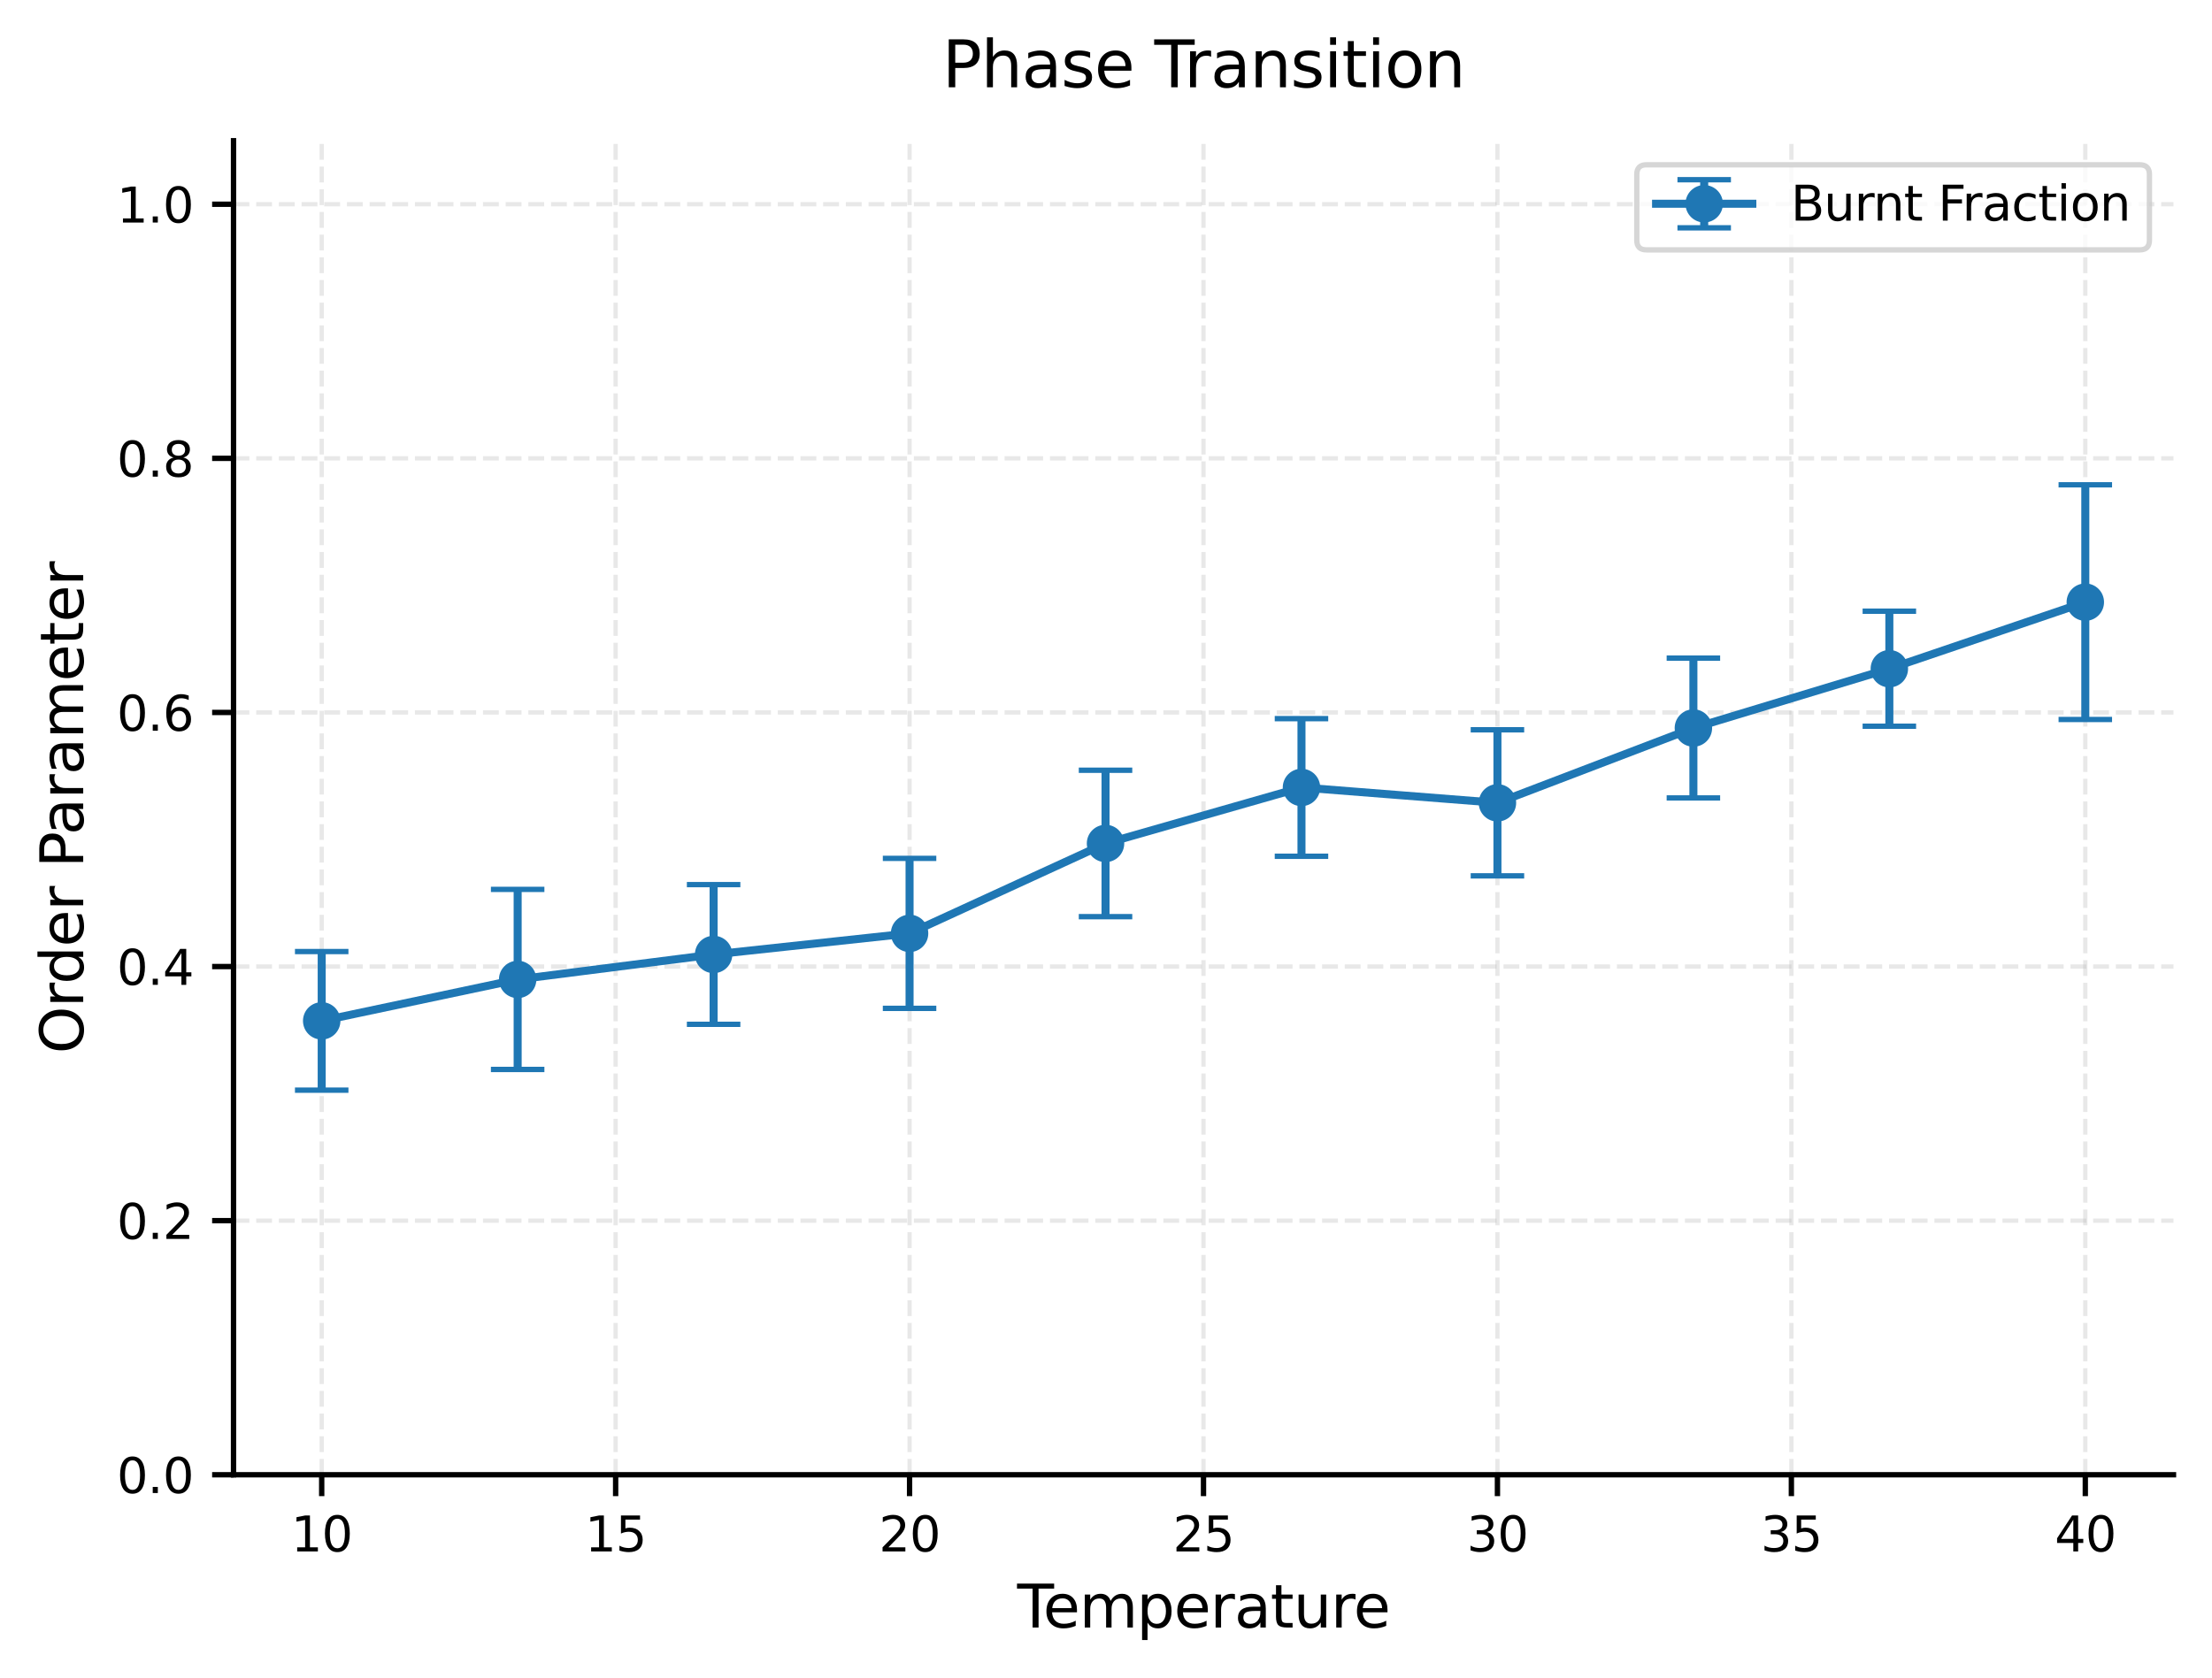 <?xml version="1.0" encoding="utf-8" standalone="no"?>
<!DOCTYPE svg PUBLIC "-//W3C//DTD SVG 1.1//EN"
  "http://www.w3.org/Graphics/SVG/1.1/DTD/svg11.dtd">
<svg xmlns:xlink="http://www.w3.org/1999/xlink" width="413.559pt" height="313.854pt" viewBox="0 0 413.559 313.854" xmlns="http://www.w3.org/2000/svg" version="1.1">
 <defs>
  <style type="text/css">*{stroke-linejoin: round; stroke-linecap: butt}</style>
 </defs>
 <g id="figure_1">
  <g id="patch_1">
   <path d="M 0 313.854 
L 413.559 313.854 
L 413.559 0 
L 0 0 
z
" style="fill: #ffffff"/>
  </g>
  <g id="axes_1">
   <g id="patch_2">
    <path d="M 43.659 275.798 
L 406.359 275.798 
L 406.359 26.318 
L 43.659 26.318 
z
" style="fill: #ffffff"/>
   </g>
   <g id="matplotlib.axis_1">
    <g id="xtick_1">
     <g id="line2d_1">
      <path d="M 60.145 275.798 
L 60.145 26.318 
" clip-path="url(#pd888fa3dce)" style="fill: none; stroke-dasharray: 2.96,1.28; stroke-dashoffset: 0; stroke: #b0b0b0; stroke-opacity: 0.3; stroke-width: 0.8"/>
     </g>
     <g id="line2d_2">
      <defs>
       <path id="m6807420e54" d="M 0 0 
L 0 4 
" style="stroke: #000000"/>
      </defs>
      <g>
       <use xlink:href="#m6807420e54" x="60.145" y="275.798" style="stroke: #000000"/>
      </g>
     </g>
     <g id="text_1">
      <!-- 10 -->
      <g transform="translate(54.419 290.137) scale(0.09 -0.09)">
       <defs>
        <path id="DejaVuSans-31" d="M 794 531 
L 1825 531 
L 1825 4091 
L 703 3866 
L 703 4441 
L 1819 4666 
L 2450 4666 
L 2450 531 
L 3481 531 
L 3481 0 
L 794 0 
L 794 531 
z
" transform="scale(0.016)"/>
        <path id="DejaVuSans-30" d="M 2034 4250 
Q 1547 4250 1301 3770 
Q 1056 3291 1056 2328 
Q 1056 1369 1301 889 
Q 1547 409 2034 409 
Q 2525 409 2770 889 
Q 3016 1369 3016 2328 
Q 3016 3291 2770 3770 
Q 2525 4250 2034 4250 
z
M 2034 4750 
Q 2819 4750 3233 4129 
Q 3647 3509 3647 2328 
Q 3647 1150 3233 529 
Q 2819 -91 2034 -91 
Q 1250 -91 836 529 
Q 422 1150 422 2328 
Q 422 3509 836 4129 
Q 1250 4750 2034 4750 
z
" transform="scale(0.016)"/>
       </defs>
       <use xlink:href="#DejaVuSans-31"/>
       <use xlink:href="#DejaVuSans-30" transform="translate(63.623 0)"/>
      </g>
     </g>
    </g>
    <g id="xtick_2">
     <g id="line2d_3">
      <path d="M 115.1 275.798 
L 115.1 26.318 
" clip-path="url(#pd888fa3dce)" style="fill: none; stroke-dasharray: 2.96,1.28; stroke-dashoffset: 0; stroke: #b0b0b0; stroke-opacity: 0.3; stroke-width: 0.8"/>
     </g>
     <g id="line2d_4">
      <g>
       <use xlink:href="#m6807420e54" x="115.1" y="275.798" style="stroke: #000000"/>
      </g>
     </g>
     <g id="text_2">
      <!-- 15 -->
      <g transform="translate(109.373 290.137) scale(0.09 -0.09)">
       <defs>
        <path id="DejaVuSans-35" d="M 691 4666 
L 3169 4666 
L 3169 4134 
L 1269 4134 
L 1269 2991 
Q 1406 3038 1543 3061 
Q 1681 3084 1819 3084 
Q 2600 3084 3056 2656 
Q 3513 2228 3513 1497 
Q 3513 744 3044 326 
Q 2575 -91 1722 -91 
Q 1428 -91 1123 -41 
Q 819 9 494 109 
L 494 744 
Q 775 591 1075 516 
Q 1375 441 1709 441 
Q 2250 441 2565 725 
Q 2881 1009 2881 1497 
Q 2881 1984 2565 2268 
Q 2250 2553 1709 2553 
Q 1456 2553 1204 2497 
Q 953 2441 691 2322 
L 691 4666 
z
" transform="scale(0.016)"/>
       </defs>
       <use xlink:href="#DejaVuSans-31"/>
       <use xlink:href="#DejaVuSans-35" transform="translate(63.623 0)"/>
      </g>
     </g>
    </g>
    <g id="xtick_3">
     <g id="line2d_5">
      <path d="M 170.054 275.798 
L 170.054 26.318 
" clip-path="url(#pd888fa3dce)" style="fill: none; stroke-dasharray: 2.96,1.28; stroke-dashoffset: 0; stroke: #b0b0b0; stroke-opacity: 0.3; stroke-width: 0.8"/>
     </g>
     <g id="line2d_6">
      <g>
       <use xlink:href="#m6807420e54" x="170.054" y="275.798" style="stroke: #000000"/>
      </g>
     </g>
     <g id="text_3">
      <!-- 20 -->
      <g transform="translate(164.328 290.137) scale(0.09 -0.09)">
       <defs>
        <path id="DejaVuSans-32" d="M 1228 531 
L 3431 531 
L 3431 0 
L 469 0 
L 469 531 
Q 828 903 1448 1529 
Q 2069 2156 2228 2338 
Q 2531 2678 2651 2914 
Q 2772 3150 2772 3378 
Q 2772 3750 2511 3984 
Q 2250 4219 1831 4219 
Q 1534 4219 1204 4116 
Q 875 4013 500 3803 
L 500 4441 
Q 881 4594 1212 4672 
Q 1544 4750 1819 4750 
Q 2544 4750 2975 4387 
Q 3406 4025 3406 3419 
Q 3406 3131 3298 2873 
Q 3191 2616 2906 2266 
Q 2828 2175 2409 1742 
Q 1991 1309 1228 531 
z
" transform="scale(0.016)"/>
       </defs>
       <use xlink:href="#DejaVuSans-32"/>
       <use xlink:href="#DejaVuSans-30" transform="translate(63.623 0)"/>
      </g>
     </g>
    </g>
    <g id="xtick_4">
     <g id="line2d_7">
      <path d="M 225.009 275.798 
L 225.009 26.318 
" clip-path="url(#pd888fa3dce)" style="fill: none; stroke-dasharray: 2.96,1.28; stroke-dashoffset: 0; stroke: #b0b0b0; stroke-opacity: 0.3; stroke-width: 0.8"/>
     </g>
     <g id="line2d_8">
      <g>
       <use xlink:href="#m6807420e54" x="225.009" y="275.798" style="stroke: #000000"/>
      </g>
     </g>
     <g id="text_4">
      <!-- 25 -->
      <g transform="translate(219.282 290.137) scale(0.09 -0.09)">
       <use xlink:href="#DejaVuSans-32"/>
       <use xlink:href="#DejaVuSans-35" transform="translate(63.623 0)"/>
      </g>
     </g>
    </g>
    <g id="xtick_5">
     <g id="line2d_9">
      <path d="M 279.963 275.798 
L 279.963 26.318 
" clip-path="url(#pd888fa3dce)" style="fill: none; stroke-dasharray: 2.96,1.28; stroke-dashoffset: 0; stroke: #b0b0b0; stroke-opacity: 0.3; stroke-width: 0.8"/>
     </g>
     <g id="line2d_10">
      <g>
       <use xlink:href="#m6807420e54" x="279.963" y="275.798" style="stroke: #000000"/>
      </g>
     </g>
     <g id="text_5">
      <!-- 30 -->
      <g transform="translate(274.237 290.137) scale(0.09 -0.09)">
       <defs>
        <path id="DejaVuSans-33" d="M 2597 2516 
Q 3050 2419 3304 2112 
Q 3559 1806 3559 1356 
Q 3559 666 3084 287 
Q 2609 -91 1734 -91 
Q 1441 -91 1130 -33 
Q 819 25 488 141 
L 488 750 
Q 750 597 1062 519 
Q 1375 441 1716 441 
Q 2309 441 2620 675 
Q 2931 909 2931 1356 
Q 2931 1769 2642 2001 
Q 2353 2234 1838 2234 
L 1294 2234 
L 1294 2753 
L 1863 2753 
Q 2328 2753 2575 2939 
Q 2822 3125 2822 3475 
Q 2822 3834 2567 4026 
Q 2313 4219 1838 4219 
Q 1578 4219 1281 4162 
Q 984 4106 628 3988 
L 628 4550 
Q 988 4650 1302 4700 
Q 1616 4750 1894 4750 
Q 2613 4750 3031 4423 
Q 3450 4097 3450 3541 
Q 3450 3153 3228 2886 
Q 3006 2619 2597 2516 
z
" transform="scale(0.016)"/>
       </defs>
       <use xlink:href="#DejaVuSans-33"/>
       <use xlink:href="#DejaVuSans-30" transform="translate(63.623 0)"/>
      </g>
     </g>
    </g>
    <g id="xtick_6">
     <g id="line2d_11">
      <path d="M 334.918 275.798 
L 334.918 26.318 
" clip-path="url(#pd888fa3dce)" style="fill: none; stroke-dasharray: 2.96,1.28; stroke-dashoffset: 0; stroke: #b0b0b0; stroke-opacity: 0.3; stroke-width: 0.8"/>
     </g>
     <g id="line2d_12">
      <g>
       <use xlink:href="#m6807420e54" x="334.918" y="275.798" style="stroke: #000000"/>
      </g>
     </g>
     <g id="text_6">
      <!-- 35 -->
      <g transform="translate(329.192 290.137) scale(0.09 -0.09)">
       <use xlink:href="#DejaVuSans-33"/>
       <use xlink:href="#DejaVuSans-35" transform="translate(63.623 0)"/>
      </g>
     </g>
    </g>
    <g id="xtick_7">
     <g id="line2d_13">
      <path d="M 389.872 275.798 
L 389.872 26.318 
" clip-path="url(#pd888fa3dce)" style="fill: none; stroke-dasharray: 2.96,1.28; stroke-dashoffset: 0; stroke: #b0b0b0; stroke-opacity: 0.3; stroke-width: 0.8"/>
     </g>
     <g id="line2d_14">
      <g>
       <use xlink:href="#m6807420e54" x="389.872" y="275.798" style="stroke: #000000"/>
      </g>
     </g>
     <g id="text_7">
      <!-- 40 -->
      <g transform="translate(384.146 290.137) scale(0.09 -0.09)">
       <defs>
        <path id="DejaVuSans-34" d="M 2419 4116 
L 825 1625 
L 2419 1625 
L 2419 4116 
z
M 2253 4666 
L 3047 4666 
L 3047 1625 
L 3713 1625 
L 3713 1100 
L 3047 1100 
L 3047 0 
L 2419 0 
L 2419 1100 
L 313 1100 
L 313 1709 
L 2253 4666 
z
" transform="scale(0.016)"/>
       </defs>
       <use xlink:href="#DejaVuSans-34"/>
       <use xlink:href="#DejaVuSans-30" transform="translate(63.623 0)"/>
      </g>
     </g>
    </g>
    <g id="text_8">
     <!-- Temperature -->
     <g transform="translate(190.172 304.367) scale(0.11 -0.11)">
      <defs>
       <path id="DejaVuSans-54" d="M -19 4666 
L 3928 4666 
L 3928 4134 
L 2272 4134 
L 2272 0 
L 1638 0 
L 1638 4134 
L -19 4134 
L -19 4666 
z
" transform="scale(0.016)"/>
       <path id="DejaVuSans-65" d="M 3597 1894 
L 3597 1613 
L 953 1613 
Q 991 1019 1311 708 
Q 1631 397 2203 397 
Q 2534 397 2845 478 
Q 3156 559 3463 722 
L 3463 178 
Q 3153 47 2828 -22 
Q 2503 -91 2169 -91 
Q 1331 -91 842 396 
Q 353 884 353 1716 
Q 353 2575 817 3079 
Q 1281 3584 2069 3584 
Q 2775 3584 3186 3129 
Q 3597 2675 3597 1894 
z
M 3022 2063 
Q 3016 2534 2758 2815 
Q 2500 3097 2075 3097 
Q 1594 3097 1305 2825 
Q 1016 2553 972 2059 
L 3022 2063 
z
" transform="scale(0.016)"/>
       <path id="DejaVuSans-6d" d="M 3328 2828 
Q 3544 3216 3844 3400 
Q 4144 3584 4550 3584 
Q 5097 3584 5394 3201 
Q 5691 2819 5691 2113 
L 5691 0 
L 5113 0 
L 5113 2094 
Q 5113 2597 4934 2840 
Q 4756 3084 4391 3084 
Q 3944 3084 3684 2787 
Q 3425 2491 3425 1978 
L 3425 0 
L 2847 0 
L 2847 2094 
Q 2847 2600 2669 2842 
Q 2491 3084 2119 3084 
Q 1678 3084 1418 2786 
Q 1159 2488 1159 1978 
L 1159 0 
L 581 0 
L 581 3500 
L 1159 3500 
L 1159 2956 
Q 1356 3278 1631 3431 
Q 1906 3584 2284 3584 
Q 2666 3584 2933 3390 
Q 3200 3197 3328 2828 
z
" transform="scale(0.016)"/>
       <path id="DejaVuSans-70" d="M 1159 525 
L 1159 -1331 
L 581 -1331 
L 581 3500 
L 1159 3500 
L 1159 2969 
Q 1341 3281 1617 3432 
Q 1894 3584 2278 3584 
Q 2916 3584 3314 3078 
Q 3713 2572 3713 1747 
Q 3713 922 3314 415 
Q 2916 -91 2278 -91 
Q 1894 -91 1617 61 
Q 1341 213 1159 525 
z
M 3116 1747 
Q 3116 2381 2855 2742 
Q 2594 3103 2138 3103 
Q 1681 3103 1420 2742 
Q 1159 2381 1159 1747 
Q 1159 1113 1420 752 
Q 1681 391 2138 391 
Q 2594 391 2855 752 
Q 3116 1113 3116 1747 
z
" transform="scale(0.016)"/>
       <path id="DejaVuSans-72" d="M 2631 2963 
Q 2534 3019 2420 3045 
Q 2306 3072 2169 3072 
Q 1681 3072 1420 2755 
Q 1159 2438 1159 1844 
L 1159 0 
L 581 0 
L 581 3500 
L 1159 3500 
L 1159 2956 
Q 1341 3275 1631 3429 
Q 1922 3584 2338 3584 
Q 2397 3584 2469 3576 
Q 2541 3569 2628 3553 
L 2631 2963 
z
" transform="scale(0.016)"/>
       <path id="DejaVuSans-61" d="M 2194 1759 
Q 1497 1759 1228 1600 
Q 959 1441 959 1056 
Q 959 750 1161 570 
Q 1363 391 1709 391 
Q 2188 391 2477 730 
Q 2766 1069 2766 1631 
L 2766 1759 
L 2194 1759 
z
M 3341 1997 
L 3341 0 
L 2766 0 
L 2766 531 
Q 2569 213 2275 61 
Q 1981 -91 1556 -91 
Q 1019 -91 701 211 
Q 384 513 384 1019 
Q 384 1609 779 1909 
Q 1175 2209 1959 2209 
L 2766 2209 
L 2766 2266 
Q 2766 2663 2505 2880 
Q 2244 3097 1772 3097 
Q 1472 3097 1187 3025 
Q 903 2953 641 2809 
L 641 3341 
Q 956 3463 1253 3523 
Q 1550 3584 1831 3584 
Q 2591 3584 2966 3190 
Q 3341 2797 3341 1997 
z
" transform="scale(0.016)"/>
       <path id="DejaVuSans-74" d="M 1172 4494 
L 1172 3500 
L 2356 3500 
L 2356 3053 
L 1172 3053 
L 1172 1153 
Q 1172 725 1289 603 
Q 1406 481 1766 481 
L 2356 481 
L 2356 0 
L 1766 0 
Q 1100 0 847 248 
Q 594 497 594 1153 
L 594 3053 
L 172 3053 
L 172 3500 
L 594 3500 
L 594 4494 
L 1172 4494 
z
" transform="scale(0.016)"/>
       <path id="DejaVuSans-75" d="M 544 1381 
L 544 3500 
L 1119 3500 
L 1119 1403 
Q 1119 906 1312 657 
Q 1506 409 1894 409 
Q 2359 409 2629 706 
Q 2900 1003 2900 1516 
L 2900 3500 
L 3475 3500 
L 3475 0 
L 2900 0 
L 2900 538 
Q 2691 219 2414 64 
Q 2138 -91 1772 -91 
Q 1169 -91 856 284 
Q 544 659 544 1381 
z
M 1991 3584 
L 1991 3584 
z
" transform="scale(0.016)"/>
      </defs>
      <use xlink:href="#DejaVuSans-54"/>
      <use xlink:href="#DejaVuSans-65" transform="translate(44.084 0)"/>
      <use xlink:href="#DejaVuSans-6d" transform="translate(105.607 0)"/>
      <use xlink:href="#DejaVuSans-70" transform="translate(203.02 0)"/>
      <use xlink:href="#DejaVuSans-65" transform="translate(266.496 0)"/>
      <use xlink:href="#DejaVuSans-72" transform="translate(328.02 0)"/>
      <use xlink:href="#DejaVuSans-61" transform="translate(369.133 0)"/>
      <use xlink:href="#DejaVuSans-74" transform="translate(430.412 0)"/>
      <use xlink:href="#DejaVuSans-75" transform="translate(469.621 0)"/>
      <use xlink:href="#DejaVuSans-72" transform="translate(533 0)"/>
      <use xlink:href="#DejaVuSans-65" transform="translate(571.863 0)"/>
     </g>
    </g>
   </g>
   <g id="matplotlib.axis_2">
    <g id="ytick_1">
     <g id="line2d_15">
      <path d="M 43.659 275.798 
L 406.359 275.798 
" clip-path="url(#pd888fa3dce)" style="fill: none; stroke-dasharray: 2.96,1.28; stroke-dashoffset: 0; stroke: #b0b0b0; stroke-opacity: 0.3; stroke-width: 0.8"/>
     </g>
     <g id="line2d_16">
      <defs>
       <path id="m8a99648cad" d="M 0 0 
L -4 0 
" style="stroke: #000000"/>
      </defs>
      <g>
       <use xlink:href="#m8a99648cad" x="43.659" y="275.798" style="stroke: #000000"/>
      </g>
     </g>
     <g id="text_9">
      <!-- 0.0 -->
      <g transform="translate(21.846 279.217) scale(0.09 -0.09)">
       <defs>
        <path id="DejaVuSans-2e" d="M 684 794 
L 1344 794 
L 1344 0 
L 684 0 
L 684 794 
z
" transform="scale(0.016)"/>
       </defs>
       <use xlink:href="#DejaVuSans-30"/>
       <use xlink:href="#DejaVuSans-2e" transform="translate(63.623 0)"/>
       <use xlink:href="#DejaVuSans-30" transform="translate(95.41 0)"/>
      </g>
     </g>
    </g>
    <g id="ytick_2">
     <g id="line2d_17">
      <path d="M 43.659 228.278 
L 406.359 228.278 
" clip-path="url(#pd888fa3dce)" style="fill: none; stroke-dasharray: 2.96,1.28; stroke-dashoffset: 0; stroke: #b0b0b0; stroke-opacity: 0.3; stroke-width: 0.8"/>
     </g>
     <g id="line2d_18">
      <g>
       <use xlink:href="#m8a99648cad" x="43.659" y="228.278" style="stroke: #000000"/>
      </g>
     </g>
     <g id="text_10">
      <!-- 0.2 -->
      <g transform="translate(21.846 231.697) scale(0.09 -0.09)">
       <use xlink:href="#DejaVuSans-30"/>
       <use xlink:href="#DejaVuSans-2e" transform="translate(63.623 0)"/>
       <use xlink:href="#DejaVuSans-32" transform="translate(95.41 0)"/>
      </g>
     </g>
    </g>
    <g id="ytick_3">
     <g id="line2d_19">
      <path d="M 43.659 180.758 
L 406.359 180.758 
" clip-path="url(#pd888fa3dce)" style="fill: none; stroke-dasharray: 2.96,1.28; stroke-dashoffset: 0; stroke: #b0b0b0; stroke-opacity: 0.3; stroke-width: 0.8"/>
     </g>
     <g id="line2d_20">
      <g>
       <use xlink:href="#m8a99648cad" x="43.659" y="180.758" style="stroke: #000000"/>
      </g>
     </g>
     <g id="text_11">
      <!-- 0.4 -->
      <g transform="translate(21.846 184.177) scale(0.09 -0.09)">
       <use xlink:href="#DejaVuSans-30"/>
       <use xlink:href="#DejaVuSans-2e" transform="translate(63.623 0)"/>
       <use xlink:href="#DejaVuSans-34" transform="translate(95.41 0)"/>
      </g>
     </g>
    </g>
    <g id="ytick_4">
     <g id="line2d_21">
      <path d="M 43.659 133.238 
L 406.359 133.238 
" clip-path="url(#pd888fa3dce)" style="fill: none; stroke-dasharray: 2.96,1.28; stroke-dashoffset: 0; stroke: #b0b0b0; stroke-opacity: 0.3; stroke-width: 0.8"/>
     </g>
     <g id="line2d_22">
      <g>
       <use xlink:href="#m8a99648cad" x="43.659" y="133.238" style="stroke: #000000"/>
      </g>
     </g>
     <g id="text_12">
      <!-- 0.6 -->
      <g transform="translate(21.846 136.657) scale(0.09 -0.09)">
       <defs>
        <path id="DejaVuSans-36" d="M 2113 2584 
Q 1688 2584 1439 2293 
Q 1191 2003 1191 1497 
Q 1191 994 1439 701 
Q 1688 409 2113 409 
Q 2538 409 2786 701 
Q 3034 994 3034 1497 
Q 3034 2003 2786 2293 
Q 2538 2584 2113 2584 
z
M 3366 4563 
L 3366 3988 
Q 3128 4100 2886 4159 
Q 2644 4219 2406 4219 
Q 1781 4219 1451 3797 
Q 1122 3375 1075 2522 
Q 1259 2794 1537 2939 
Q 1816 3084 2150 3084 
Q 2853 3084 3261 2657 
Q 3669 2231 3669 1497 
Q 3669 778 3244 343 
Q 2819 -91 2113 -91 
Q 1303 -91 875 529 
Q 447 1150 447 2328 
Q 447 3434 972 4092 
Q 1497 4750 2381 4750 
Q 2619 4750 2861 4703 
Q 3103 4656 3366 4563 
z
" transform="scale(0.016)"/>
       </defs>
       <use xlink:href="#DejaVuSans-30"/>
       <use xlink:href="#DejaVuSans-2e" transform="translate(63.623 0)"/>
       <use xlink:href="#DejaVuSans-36" transform="translate(95.41 0)"/>
      </g>
     </g>
    </g>
    <g id="ytick_5">
     <g id="line2d_23">
      <path d="M 43.659 85.718 
L 406.359 85.718 
" clip-path="url(#pd888fa3dce)" style="fill: none; stroke-dasharray: 2.96,1.28; stroke-dashoffset: 0; stroke: #b0b0b0; stroke-opacity: 0.3; stroke-width: 0.8"/>
     </g>
     <g id="line2d_24">
      <g>
       <use xlink:href="#m8a99648cad" x="43.659" y="85.718" style="stroke: #000000"/>
      </g>
     </g>
     <g id="text_13">
      <!-- 0.8 -->
      <g transform="translate(21.846 89.137) scale(0.09 -0.09)">
       <defs>
        <path id="DejaVuSans-38" d="M 2034 2216 
Q 1584 2216 1326 1975 
Q 1069 1734 1069 1313 
Q 1069 891 1326 650 
Q 1584 409 2034 409 
Q 2484 409 2743 651 
Q 3003 894 3003 1313 
Q 3003 1734 2745 1975 
Q 2488 2216 2034 2216 
z
M 1403 2484 
Q 997 2584 770 2862 
Q 544 3141 544 3541 
Q 544 4100 942 4425 
Q 1341 4750 2034 4750 
Q 2731 4750 3128 4425 
Q 3525 4100 3525 3541 
Q 3525 3141 3298 2862 
Q 3072 2584 2669 2484 
Q 3125 2378 3379 2068 
Q 3634 1759 3634 1313 
Q 3634 634 3220 271 
Q 2806 -91 2034 -91 
Q 1263 -91 848 271 
Q 434 634 434 1313 
Q 434 1759 690 2068 
Q 947 2378 1403 2484 
z
M 1172 3481 
Q 1172 3119 1398 2916 
Q 1625 2713 2034 2713 
Q 2441 2713 2670 2916 
Q 2900 3119 2900 3481 
Q 2900 3844 2670 4047 
Q 2441 4250 2034 4250 
Q 1625 4250 1398 4047 
Q 1172 3844 1172 3481 
z
" transform="scale(0.016)"/>
       </defs>
       <use xlink:href="#DejaVuSans-30"/>
       <use xlink:href="#DejaVuSans-2e" transform="translate(63.623 0)"/>
       <use xlink:href="#DejaVuSans-38" transform="translate(95.41 0)"/>
      </g>
     </g>
    </g>
    <g id="ytick_6">
     <g id="line2d_25">
      <path d="M 43.659 38.198 
L 406.359 38.198 
" clip-path="url(#pd888fa3dce)" style="fill: none; stroke-dasharray: 2.96,1.28; stroke-dashoffset: 0; stroke: #b0b0b0; stroke-opacity: 0.3; stroke-width: 0.8"/>
     </g>
     <g id="line2d_26">
      <g>
       <use xlink:href="#m8a99648cad" x="43.659" y="38.198" style="stroke: #000000"/>
      </g>
     </g>
     <g id="text_14">
      <!-- 1.0 -->
      <g transform="translate(21.846 41.617) scale(0.09 -0.09)">
       <use xlink:href="#DejaVuSans-31"/>
       <use xlink:href="#DejaVuSans-2e" transform="translate(63.623 0)"/>
       <use xlink:href="#DejaVuSans-30" transform="translate(95.41 0)"/>
      </g>
     </g>
    </g>
    <g id="text_15">
     <!-- Order Parameter -->
     <g transform="translate(15.558 197.051) rotate(-90) scale(0.11 -0.11)">
      <defs>
       <path id="DejaVuSans-4f" d="M 2522 4238 
Q 1834 4238 1429 3725 
Q 1025 3213 1025 2328 
Q 1025 1447 1429 934 
Q 1834 422 2522 422 
Q 3209 422 3611 934 
Q 4013 1447 4013 2328 
Q 4013 3213 3611 3725 
Q 3209 4238 2522 4238 
z
M 2522 4750 
Q 3503 4750 4090 4092 
Q 4678 3434 4678 2328 
Q 4678 1225 4090 567 
Q 3503 -91 2522 -91 
Q 1538 -91 948 565 
Q 359 1222 359 2328 
Q 359 3434 948 4092 
Q 1538 4750 2522 4750 
z
" transform="scale(0.016)"/>
       <path id="DejaVuSans-64" d="M 2906 2969 
L 2906 4863 
L 3481 4863 
L 3481 0 
L 2906 0 
L 2906 525 
Q 2725 213 2448 61 
Q 2172 -91 1784 -91 
Q 1150 -91 751 415 
Q 353 922 353 1747 
Q 353 2572 751 3078 
Q 1150 3584 1784 3584 
Q 2172 3584 2448 3432 
Q 2725 3281 2906 2969 
z
M 947 1747 
Q 947 1113 1208 752 
Q 1469 391 1925 391 
Q 2381 391 2643 752 
Q 2906 1113 2906 1747 
Q 2906 2381 2643 2742 
Q 2381 3103 1925 3103 
Q 1469 3103 1208 2742 
Q 947 2381 947 1747 
z
" transform="scale(0.016)"/>
       <path id="DejaVuSans-20" transform="scale(0.016)"/>
       <path id="DejaVuSans-50" d="M 1259 4147 
L 1259 2394 
L 2053 2394 
Q 2494 2394 2734 2622 
Q 2975 2850 2975 3272 
Q 2975 3691 2734 3919 
Q 2494 4147 2053 4147 
L 1259 4147 
z
M 628 4666 
L 2053 4666 
Q 2838 4666 3239 4311 
Q 3641 3956 3641 3272 
Q 3641 2581 3239 2228 
Q 2838 1875 2053 1875 
L 1259 1875 
L 1259 0 
L 628 0 
L 628 4666 
z
" transform="scale(0.016)"/>
      </defs>
      <use xlink:href="#DejaVuSans-4f"/>
      <use xlink:href="#DejaVuSans-72" transform="translate(78.711 0)"/>
      <use xlink:href="#DejaVuSans-64" transform="translate(118.074 0)"/>
      <use xlink:href="#DejaVuSans-65" transform="translate(181.551 0)"/>
      <use xlink:href="#DejaVuSans-72" transform="translate(243.074 0)"/>
      <use xlink:href="#DejaVuSans-20" transform="translate(284.188 0)"/>
      <use xlink:href="#DejaVuSans-50" transform="translate(315.975 0)"/>
      <use xlink:href="#DejaVuSans-61" transform="translate(371.777 0)"/>
      <use xlink:href="#DejaVuSans-72" transform="translate(433.057 0)"/>
      <use xlink:href="#DejaVuSans-61" transform="translate(474.17 0)"/>
      <use xlink:href="#DejaVuSans-6d" transform="translate(535.449 0)"/>
      <use xlink:href="#DejaVuSans-65" transform="translate(632.861 0)"/>
      <use xlink:href="#DejaVuSans-74" transform="translate(694.385 0)"/>
      <use xlink:href="#DejaVuSans-65" transform="translate(733.594 0)"/>
      <use xlink:href="#DejaVuSans-72" transform="translate(795.117 0)"/>
     </g>
    </g>
   </g>
   <g id="LineCollection_1">
    <path d="M 60.145 203.876 
L 60.145 177.952 
" clip-path="url(#pd888fa3dce)" style="fill: none; stroke: #1f77b4; stroke-width: 1.5"/>
    <path d="M 96.781 200.006 
L 96.781 166.326 
" clip-path="url(#pd888fa3dce)" style="fill: none; stroke: #1f77b4; stroke-width: 1.5"/>
    <path d="M 133.418 191.562 
L 133.418 165.433 
" clip-path="url(#pd888fa3dce)" style="fill: none; stroke: #1f77b4; stroke-width: 1.5"/>
    <path d="M 170.054 188.577 
L 170.054 160.528 
" clip-path="url(#pd888fa3dce)" style="fill: none; stroke: #1f77b4; stroke-width: 1.5"/>
    <path d="M 206.691 171.429 
L 206.691 144.045 
" clip-path="url(#pd888fa3dce)" style="fill: none; stroke: #1f77b4; stroke-width: 1.5"/>
    <path d="M 243.327 160.132 
L 243.327 134.395 
" clip-path="url(#pd888fa3dce)" style="fill: none; stroke: #1f77b4; stroke-width: 1.5"/>
    <path d="M 279.963 163.799 
L 279.963 136.481 
" clip-path="url(#pd888fa3dce)" style="fill: none; stroke: #1f77b4; stroke-width: 1.5"/>
    <path d="M 316.6 149.222 
L 316.6 123.078 
" clip-path="url(#pd888fa3dce)" style="fill: none; stroke: #1f77b4; stroke-width: 1.5"/>
    <path d="M 353.236 135.814 
L 353.236 114.3 
" clip-path="url(#pd888fa3dce)" style="fill: none; stroke: #1f77b4; stroke-width: 1.5"/>
    <path d="M 389.872 134.556 
L 389.872 90.663 
" clip-path="url(#pd888fa3dce)" style="fill: none; stroke: #1f77b4; stroke-width: 1.5"/>
   </g>
   <g id="line2d_27">
    <defs>
     <path id="m83f6e056a0" d="M 5 0 
L -5 -0 
" style="stroke: #1f77b4"/>
    </defs>
    <g clip-path="url(#pd888fa3dce)">
     <use xlink:href="#m83f6e056a0" x="60.145" y="203.876" style="fill: #1f77b4; stroke: #1f77b4"/>
     <use xlink:href="#m83f6e056a0" x="96.781" y="200.006" style="fill: #1f77b4; stroke: #1f77b4"/>
     <use xlink:href="#m83f6e056a0" x="133.418" y="191.562" style="fill: #1f77b4; stroke: #1f77b4"/>
     <use xlink:href="#m83f6e056a0" x="170.054" y="188.577" style="fill: #1f77b4; stroke: #1f77b4"/>
     <use xlink:href="#m83f6e056a0" x="206.691" y="171.429" style="fill: #1f77b4; stroke: #1f77b4"/>
     <use xlink:href="#m83f6e056a0" x="243.327" y="160.132" style="fill: #1f77b4; stroke: #1f77b4"/>
     <use xlink:href="#m83f6e056a0" x="279.963" y="163.799" style="fill: #1f77b4; stroke: #1f77b4"/>
     <use xlink:href="#m83f6e056a0" x="316.6" y="149.222" style="fill: #1f77b4; stroke: #1f77b4"/>
     <use xlink:href="#m83f6e056a0" x="353.236" y="135.814" style="fill: #1f77b4; stroke: #1f77b4"/>
     <use xlink:href="#m83f6e056a0" x="389.872" y="134.556" style="fill: #1f77b4; stroke: #1f77b4"/>
    </g>
   </g>
   <g id="line2d_28">
    <g clip-path="url(#pd888fa3dce)">
     <use xlink:href="#m83f6e056a0" x="60.145" y="177.952" style="fill: #1f77b4; stroke: #1f77b4"/>
     <use xlink:href="#m83f6e056a0" x="96.781" y="166.326" style="fill: #1f77b4; stroke: #1f77b4"/>
     <use xlink:href="#m83f6e056a0" x="133.418" y="165.433" style="fill: #1f77b4; stroke: #1f77b4"/>
     <use xlink:href="#m83f6e056a0" x="170.054" y="160.528" style="fill: #1f77b4; stroke: #1f77b4"/>
     <use xlink:href="#m83f6e056a0" x="206.691" y="144.045" style="fill: #1f77b4; stroke: #1f77b4"/>
     <use xlink:href="#m83f6e056a0" x="243.327" y="134.395" style="fill: #1f77b4; stroke: #1f77b4"/>
     <use xlink:href="#m83f6e056a0" x="279.963" y="136.481" style="fill: #1f77b4; stroke: #1f77b4"/>
     <use xlink:href="#m83f6e056a0" x="316.6" y="123.078" style="fill: #1f77b4; stroke: #1f77b4"/>
     <use xlink:href="#m83f6e056a0" x="353.236" y="114.3" style="fill: #1f77b4; stroke: #1f77b4"/>
     <use xlink:href="#m83f6e056a0" x="389.872" y="90.663" style="fill: #1f77b4; stroke: #1f77b4"/>
    </g>
   </g>
   <g id="line2d_29">
    <path d="M 60.145 190.914 
L 96.781 183.166 
L 133.418 178.497 
L 170.054 174.553 
L 206.691 157.737 
L 243.327 147.263 
L 279.963 150.14 
L 316.6 136.15 
L 353.236 125.057 
L 389.872 112.609 
" clip-path="url(#pd888fa3dce)" style="fill: none; stroke: #1f77b4; stroke-width: 1.5; stroke-linecap: square"/>
    <defs>
     <path id="mb4588f536d" d="M 0 3 
C 0.796 3 1.559 2.684 2.121 2.121 
C 2.684 1.559 3 0.796 3 0 
C 3 -0.796 2.684 -1.559 2.121 -2.121 
C 1.559 -2.684 0.796 -3 0 -3 
C -0.796 -3 -1.559 -2.684 -2.121 -2.121 
C -2.684 -1.559 -3 -0.796 -3 0 
C -3 0.796 -2.684 1.559 -2.121 2.121 
C -1.559 2.684 -0.796 3 0 3 
z
" style="stroke: #1f77b4"/>
    </defs>
    <g clip-path="url(#pd888fa3dce)">
     <use xlink:href="#mb4588f536d" x="60.145" y="190.914" style="fill: #1f77b4; stroke: #1f77b4"/>
     <use xlink:href="#mb4588f536d" x="96.781" y="183.166" style="fill: #1f77b4; stroke: #1f77b4"/>
     <use xlink:href="#mb4588f536d" x="133.418" y="178.497" style="fill: #1f77b4; stroke: #1f77b4"/>
     <use xlink:href="#mb4588f536d" x="170.054" y="174.553" style="fill: #1f77b4; stroke: #1f77b4"/>
     <use xlink:href="#mb4588f536d" x="206.691" y="157.737" style="fill: #1f77b4; stroke: #1f77b4"/>
     <use xlink:href="#mb4588f536d" x="243.327" y="147.263" style="fill: #1f77b4; stroke: #1f77b4"/>
     <use xlink:href="#mb4588f536d" x="279.963" y="150.14" style="fill: #1f77b4; stroke: #1f77b4"/>
     <use xlink:href="#mb4588f536d" x="316.6" y="136.15" style="fill: #1f77b4; stroke: #1f77b4"/>
     <use xlink:href="#mb4588f536d" x="353.236" y="125.057" style="fill: #1f77b4; stroke: #1f77b4"/>
     <use xlink:href="#mb4588f536d" x="389.872" y="112.609" style="fill: #1f77b4; stroke: #1f77b4"/>
    </g>
   </g>
   <g id="patch_3">
    <path d="M 43.659 275.798 
L 43.659 26.318 
" style="fill: none; stroke: #000000; stroke-linejoin: miter; stroke-linecap: square"/>
   </g>
   <g id="patch_4">
    <path d="M 43.659 275.798 
L 406.359 275.798 
" style="fill: none; stroke: #000000; stroke-linejoin: miter; stroke-linecap: square"/>
   </g>
   <g id="text_16">
    <!-- Phase Transition -->
    <g transform="translate(176.176 16.318) scale(0.12 -0.12)">
     <defs>
      <path id="DejaVuSans-68" d="M 3513 2113 
L 3513 0 
L 2938 0 
L 2938 2094 
Q 2938 2591 2744 2837 
Q 2550 3084 2163 3084 
Q 1697 3084 1428 2787 
Q 1159 2491 1159 1978 
L 1159 0 
L 581 0 
L 581 4863 
L 1159 4863 
L 1159 2956 
Q 1366 3272 1645 3428 
Q 1925 3584 2291 3584 
Q 2894 3584 3203 3211 
Q 3513 2838 3513 2113 
z
" transform="scale(0.016)"/>
      <path id="DejaVuSans-73" d="M 2834 3397 
L 2834 2853 
Q 2591 2978 2328 3040 
Q 2066 3103 1784 3103 
Q 1356 3103 1142 2972 
Q 928 2841 928 2578 
Q 928 2378 1081 2264 
Q 1234 2150 1697 2047 
L 1894 2003 
Q 2506 1872 2764 1633 
Q 3022 1394 3022 966 
Q 3022 478 2636 193 
Q 2250 -91 1575 -91 
Q 1294 -91 989 -36 
Q 684 19 347 128 
L 347 722 
Q 666 556 975 473 
Q 1284 391 1588 391 
Q 1994 391 2212 530 
Q 2431 669 2431 922 
Q 2431 1156 2273 1281 
Q 2116 1406 1581 1522 
L 1381 1569 
Q 847 1681 609 1914 
Q 372 2147 372 2553 
Q 372 3047 722 3315 
Q 1072 3584 1716 3584 
Q 2034 3584 2315 3537 
Q 2597 3491 2834 3397 
z
" transform="scale(0.016)"/>
      <path id="DejaVuSans-6e" d="M 3513 2113 
L 3513 0 
L 2938 0 
L 2938 2094 
Q 2938 2591 2744 2837 
Q 2550 3084 2163 3084 
Q 1697 3084 1428 2787 
Q 1159 2491 1159 1978 
L 1159 0 
L 581 0 
L 581 3500 
L 1159 3500 
L 1159 2956 
Q 1366 3272 1645 3428 
Q 1925 3584 2291 3584 
Q 2894 3584 3203 3211 
Q 3513 2838 3513 2113 
z
" transform="scale(0.016)"/>
      <path id="DejaVuSans-69" d="M 603 3500 
L 1178 3500 
L 1178 0 
L 603 0 
L 603 3500 
z
M 603 4863 
L 1178 4863 
L 1178 4134 
L 603 4134 
L 603 4863 
z
" transform="scale(0.016)"/>
      <path id="DejaVuSans-6f" d="M 1959 3097 
Q 1497 3097 1228 2736 
Q 959 2375 959 1747 
Q 959 1119 1226 758 
Q 1494 397 1959 397 
Q 2419 397 2687 759 
Q 2956 1122 2956 1747 
Q 2956 2369 2687 2733 
Q 2419 3097 1959 3097 
z
M 1959 3584 
Q 2709 3584 3137 3096 
Q 3566 2609 3566 1747 
Q 3566 888 3137 398 
Q 2709 -91 1959 -91 
Q 1206 -91 779 398 
Q 353 888 353 1747 
Q 353 2609 779 3096 
Q 1206 3584 1959 3584 
z
" transform="scale(0.016)"/>
     </defs>
     <use xlink:href="#DejaVuSans-50"/>
     <use xlink:href="#DejaVuSans-68" transform="translate(60.303 0)"/>
     <use xlink:href="#DejaVuSans-61" transform="translate(123.682 0)"/>
     <use xlink:href="#DejaVuSans-73" transform="translate(184.961 0)"/>
     <use xlink:href="#DejaVuSans-65" transform="translate(237.061 0)"/>
     <use xlink:href="#DejaVuSans-20" transform="translate(298.584 0)"/>
     <use xlink:href="#DejaVuSans-54" transform="translate(330.371 0)"/>
     <use xlink:href="#DejaVuSans-72" transform="translate(376.705 0)"/>
     <use xlink:href="#DejaVuSans-61" transform="translate(417.818 0)"/>
     <use xlink:href="#DejaVuSans-6e" transform="translate(479.098 0)"/>
     <use xlink:href="#DejaVuSans-73" transform="translate(542.477 0)"/>
     <use xlink:href="#DejaVuSans-69" transform="translate(594.576 0)"/>
     <use xlink:href="#DejaVuSans-74" transform="translate(622.359 0)"/>
     <use xlink:href="#DejaVuSans-69" transform="translate(661.568 0)"/>
     <use xlink:href="#DejaVuSans-6f" transform="translate(689.352 0)"/>
     <use xlink:href="#DejaVuSans-6e" transform="translate(750.533 0)"/>
    </g>
   </g>
   <g id="legend_1">
    <g id="patch_5">
     <path d="M 307.819 46.728 
L 400.059 46.728 
Q 401.859 46.728 401.859 44.928 
L 401.859 32.618 
Q 401.859 30.818 400.059 30.818 
L 307.819 30.818 
Q 306.019 30.818 306.019 32.618 
L 306.019 44.928 
Q 306.019 46.728 307.819 46.728 
z
" style="fill: #ffffff; opacity: 0.8; stroke: #cccccc; stroke-linejoin: miter"/>
    </g>
    <g id="LineCollection_2">
     <path d="M 318.619 42.607 
L 318.619 33.607 
" style="fill: none; stroke: #1f77b4; stroke-width: 1.5"/>
    </g>
    <g id="line2d_30">
     <g>
      <use xlink:href="#m83f6e056a0" x="318.619" y="42.607" style="fill: #1f77b4; stroke: #1f77b4"/>
     </g>
    </g>
    <g id="line2d_31">
     <g>
      <use xlink:href="#m83f6e056a0" x="318.619" y="33.607" style="fill: #1f77b4; stroke: #1f77b4"/>
     </g>
    </g>
    <g id="line2d_32">
     <path d="M 309.619 38.107 
L 327.619 38.107 
" style="fill: none; stroke: #1f77b4; stroke-width: 1.5; stroke-linecap: square"/>
    </g>
    <g id="line2d_33">
     <g>
      <use xlink:href="#mb4588f536d" x="318.619" y="38.107" style="fill: #1f77b4; stroke: #1f77b4"/>
     </g>
    </g>
    <g id="text_17">
     <!-- Burnt Fraction -->
     <g transform="translate(334.819 41.257) scale(0.09 -0.09)">
      <defs>
       <path id="DejaVuSans-42" d="M 1259 2228 
L 1259 519 
L 2272 519 
Q 2781 519 3026 730 
Q 3272 941 3272 1375 
Q 3272 1813 3026 2020 
Q 2781 2228 2272 2228 
L 1259 2228 
z
M 1259 4147 
L 1259 2741 
L 2194 2741 
Q 2656 2741 2882 2914 
Q 3109 3088 3109 3444 
Q 3109 3797 2882 3972 
Q 2656 4147 2194 4147 
L 1259 4147 
z
M 628 4666 
L 2241 4666 
Q 2963 4666 3353 4366 
Q 3744 4066 3744 3513 
Q 3744 3084 3544 2831 
Q 3344 2578 2956 2516 
Q 3422 2416 3680 2098 
Q 3938 1781 3938 1306 
Q 3938 681 3513 340 
Q 3088 0 2303 0 
L 628 0 
L 628 4666 
z
" transform="scale(0.016)"/>
       <path id="DejaVuSans-46" d="M 628 4666 
L 3309 4666 
L 3309 4134 
L 1259 4134 
L 1259 2759 
L 3109 2759 
L 3109 2228 
L 1259 2228 
L 1259 0 
L 628 0 
L 628 4666 
z
" transform="scale(0.016)"/>
       <path id="DejaVuSans-63" d="M 3122 3366 
L 3122 2828 
Q 2878 2963 2633 3030 
Q 2388 3097 2138 3097 
Q 1578 3097 1268 2742 
Q 959 2388 959 1747 
Q 959 1106 1268 751 
Q 1578 397 2138 397 
Q 2388 397 2633 464 
Q 2878 531 3122 666 
L 3122 134 
Q 2881 22 2623 -34 
Q 2366 -91 2075 -91 
Q 1284 -91 818 406 
Q 353 903 353 1747 
Q 353 2603 823 3093 
Q 1294 3584 2113 3584 
Q 2378 3584 2631 3529 
Q 2884 3475 3122 3366 
z
" transform="scale(0.016)"/>
      </defs>
      <use xlink:href="#DejaVuSans-42"/>
      <use xlink:href="#DejaVuSans-75" transform="translate(68.604 0)"/>
      <use xlink:href="#DejaVuSans-72" transform="translate(131.982 0)"/>
      <use xlink:href="#DejaVuSans-6e" transform="translate(171.346 0)"/>
      <use xlink:href="#DejaVuSans-74" transform="translate(234.725 0)"/>
      <use xlink:href="#DejaVuSans-20" transform="translate(273.934 0)"/>
      <use xlink:href="#DejaVuSans-46" transform="translate(305.721 0)"/>
      <use xlink:href="#DejaVuSans-72" transform="translate(355.99 0)"/>
      <use xlink:href="#DejaVuSans-61" transform="translate(397.104 0)"/>
      <use xlink:href="#DejaVuSans-63" transform="translate(458.383 0)"/>
      <use xlink:href="#DejaVuSans-74" transform="translate(513.363 0)"/>
      <use xlink:href="#DejaVuSans-69" transform="translate(552.572 0)"/>
      <use xlink:href="#DejaVuSans-6f" transform="translate(580.355 0)"/>
      <use xlink:href="#DejaVuSans-6e" transform="translate(641.537 0)"/>
     </g>
    </g>
   </g>
  </g>
 </g>
 <defs>
  <clipPath id="pd888fa3dce">
   <rect x="43.659" y="26.318" width="362.7" height="249.48"/>
  </clipPath>
 </defs>
</svg>
